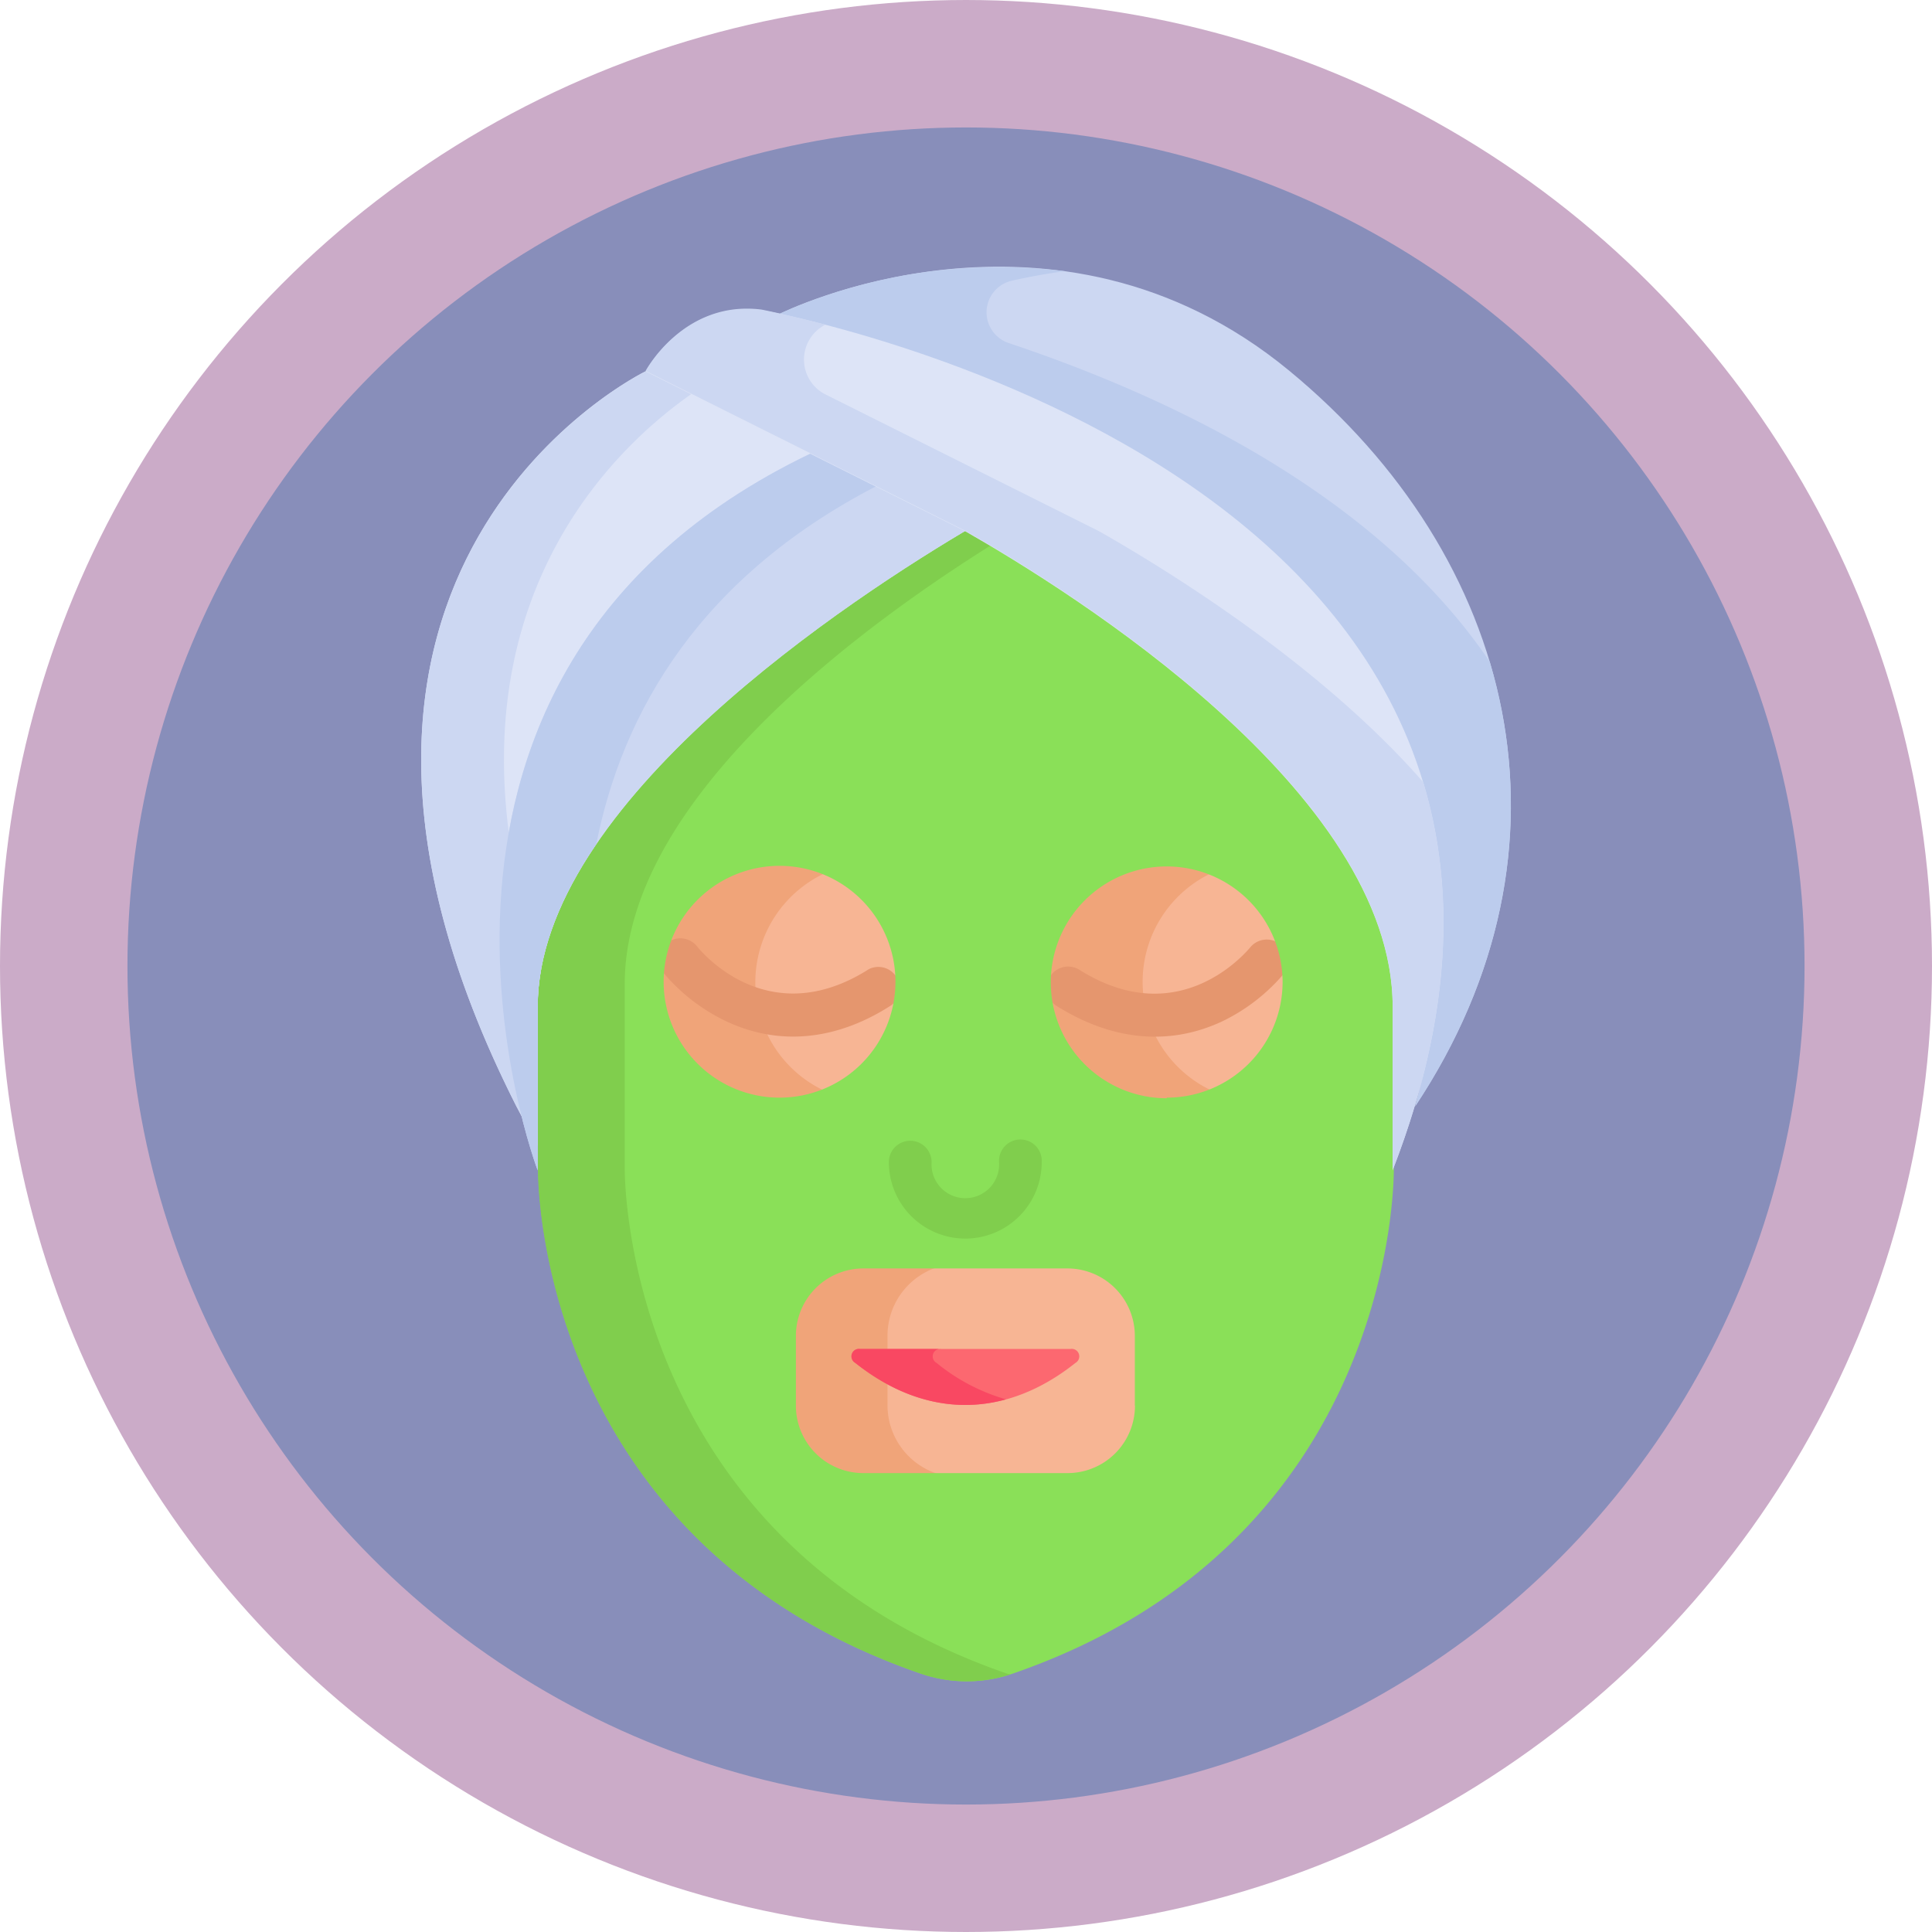 <svg xmlns="http://www.w3.org/2000/svg" viewBox="0 0 257.7 257.7"><defs><style>.cls-1{fill:#888eba;stroke:#cbabc8;stroke-miterlimit:8;stroke-width:17px;}.cls-2{fill:#ccd7f2;}.cls-3{fill:#bccced;}.cls-4{fill:#f7b594;}.cls-5{fill:#f0a479;}.cls-6{fill:#e5966e;}.cls-7{fill:#fc6870;}.cls-8{fill:#f94862;}.cls-9{fill:#8ae058;}.cls-10{fill:#80ce4d;}.cls-11{fill:#dde4f7;}</style></defs><g id="Слой_2" data-name="Слой 2"><g id="Слой_1-2" data-name="Слой 1"><circle class="cls-1" cx="128.85" cy="128.85" r="120.35"/><path class="cls-2" d="M171.92,49.41C140.53,23.57,104,41.85,104,41.85c17.3,5,106.19,29,84.76,105.72C211.78,112.93,202.19,74.33,171.92,49.41Z"/><path class="cls-3" d="M198.7,88.25c-16.11-23.78-45.92-36.39-64.17-42.5a4.32,4.32,0,0,1,.4-8.3c2.17-.49,4.54-.94,7.09-1.27A71.53,71.53,0,0,0,104,41.85c17.3,5,106.19,29,84.76,105.72C201.75,128,204.35,107.17,198.7,88.25Z"/><path class="cls-4" d="M120,131a16,16,0,1,0-16,16A16,16,0,0,0,120,131Z"/><path class="cls-4" d="M142.37,168.56H115.16a9.6,9.6,0,0,0-9.59,9.59v9.3a9.6,9.6,0,0,0,9.59,9.59h27.21a9.6,9.6,0,0,0,9.58-9.59v-9.3A9.6,9.6,0,0,0,142.37,168.56Z"/><path class="cls-4" d="M155.63,114.93a16,16,0,1,0,16,16A16,16,0,0,0,155.63,114.93Z"/><path class="cls-5" d="M100.75,131a16.06,16.06,0,0,1,9.63-14.69,16,16,0,1,0,0,29.37A16,16,0,0,1,100.75,131Z"/><path class="cls-5" d="M118.38,187.45v-9.3a9.6,9.6,0,0,1,9.58-9.59h-12.8a9.6,9.6,0,0,0-9.59,9.59v9.3a9.6,9.6,0,0,0,9.59,9.59H128A9.6,9.6,0,0,1,118.38,187.45Z"/><path class="cls-5" d="M152.41,131A16.05,16.05,0,0,1,162,116.27a16,16,0,1,0,0,29.37A16,16,0,0,1,152.41,131Z"/><path class="cls-6" d="M96.9,136.24a24.9,24.9,0,0,1-8.4-6.48,2.85,2.85,0,0,1,4.5-3.5c.4.5,9.4,11.61,22.91,3a2.85,2.85,0,0,1,3,4.81C112,138.55,104.31,139.71,96.9,136.24Z"/><path class="cls-6" d="M140.85,134.12a2.85,2.85,0,0,1,3.05-4.81c13.52,8.57,22.53-2.57,22.91-3a2.85,2.85,0,0,1,4.49,3.5,24.93,24.93,0,0,1-8.39,6.48C155.48,139.71,147.83,138.54,140.85,134.12Z"/><path class="cls-7" d="M142.81,179.93H114.72a1,1,0,0,0-.64,1.86c4.69,3.74,9.69,5.61,14.68,5.61s10-1.87,14.69-5.61A1,1,0,0,0,142.81,179.93Z"/><path class="cls-8" d="M124.92,181.79a1,1,0,0,1,.64-1.86H114.72a1,1,0,0,0-.64,1.86c4.69,3.73,9.69,5.61,14.68,5.61a20.08,20.08,0,0,0,5.42-.75A25.89,25.89,0,0,1,124.92,181.79Z"/><path class="cls-9" d="M185.8,131.26c0-28.7-43-55.47-57-63.42-14,8-57,34.72-57,63.42,0,6.29,0,18.64,0,24.87,0,1-.11,49.44,51,67.09a18.81,18.81,0,0,0,12.33,0c51.05-17.65,50.74-66.1,50.79-67.09ZM88.52,131A15.46,15.46,0,1,1,104,146.41,15.46,15.46,0,0,1,88.52,131Zm62.87,56.49a9,9,0,0,1-9,9H115.16a9,9,0,0,1-9-9v-9.3a9,9,0,0,1,9-9h27.21a9,9,0,0,1,9,9v9.3Zm4.24-41A15.46,15.46,0,1,1,171.08,131,15.45,15.45,0,0,1,155.63,146.41Z"/><path class="cls-10" d="M134.28,223.22c-51-17.65-50.9-66.1-50.95-67.09,0-6.23,0-18.58,0-24.87,0-25.44,33.79-49.36,51.23-60-2.23-1.37-4.2-2.52-5.8-3.42-14,8-57,34.72-57,63.42,0,6.29,0,18.64,0,24.87,0,1-.11,49.44,51,67.09a18.9,18.9,0,0,0,12,.12Z"/><path class="cls-11" d="M129.93,70.12l-1.17-.67L102.92,56.52l-16.8-7s-53.7,26-17.26,98c1,1.89,1.91,3.65,2.86,5.3V134.3C71.72,107.06,113.68,79.64,129.93,70.12Z"/><path class="cls-2" d="M71.72,134.3a28.08,28.08,0,0,1,.46-5c-15.62-46.57,9.7-69.66,20.48-77.05l-6.54-2.72s-53.7,26-17.26,98c1,1.9,1.91,3.66,2.86,5.31Z"/><path class="cls-2" d="M129.93,70.12l-1.17-.67-19.22-9.62C46.19,89,71.72,156.11,71.72,156.11h0V134.3C71.72,107.06,113.68,79.64,129.93,70.12Z"/><path class="cls-3" d="M71.72,134.3c0-7.33,3-14.68,7.81-21.68,3.46-17.44,13.71-36,38.68-48.45l-8.67-4.34C46.19,89,71.72,156.11,71.72,156.11h0Z"/><path class="cls-11" d="M101.56,41.36c-10.38-1.3-15.44,8.18-15.44,8.18l42.64,21.33c14,8,57,34.73,57,63.43v21.81h0C221.88,62.65,101.56,41.36,101.56,41.36Z"/><path class="cls-2" d="M189.84,104.33C176,88.49,155.49,75.91,146.62,70.87L110.14,52.63a5.21,5.21,0,0,1-.59-9c.17-.12.35-.23.53-.34-5.27-1.37-8.52-2-8.52-2-10.38-1.3-15.44,8.18-15.44,8.18l42.64,21.33c14,8,57,34.73,57,63.43v21.81h0C193.75,135.53,194.11,118.45,189.84,104.33Z"/><path class="cls-10" d="M128.76,165.21a10.21,10.21,0,0,1-10.2-10.2,2.85,2.85,0,0,1,5.7,0,4.51,4.51,0,1,0,9,0,2.85,2.85,0,1,1,5.69,0A10.2,10.2,0,0,1,128.76,165.21Z"/></g></g></svg>